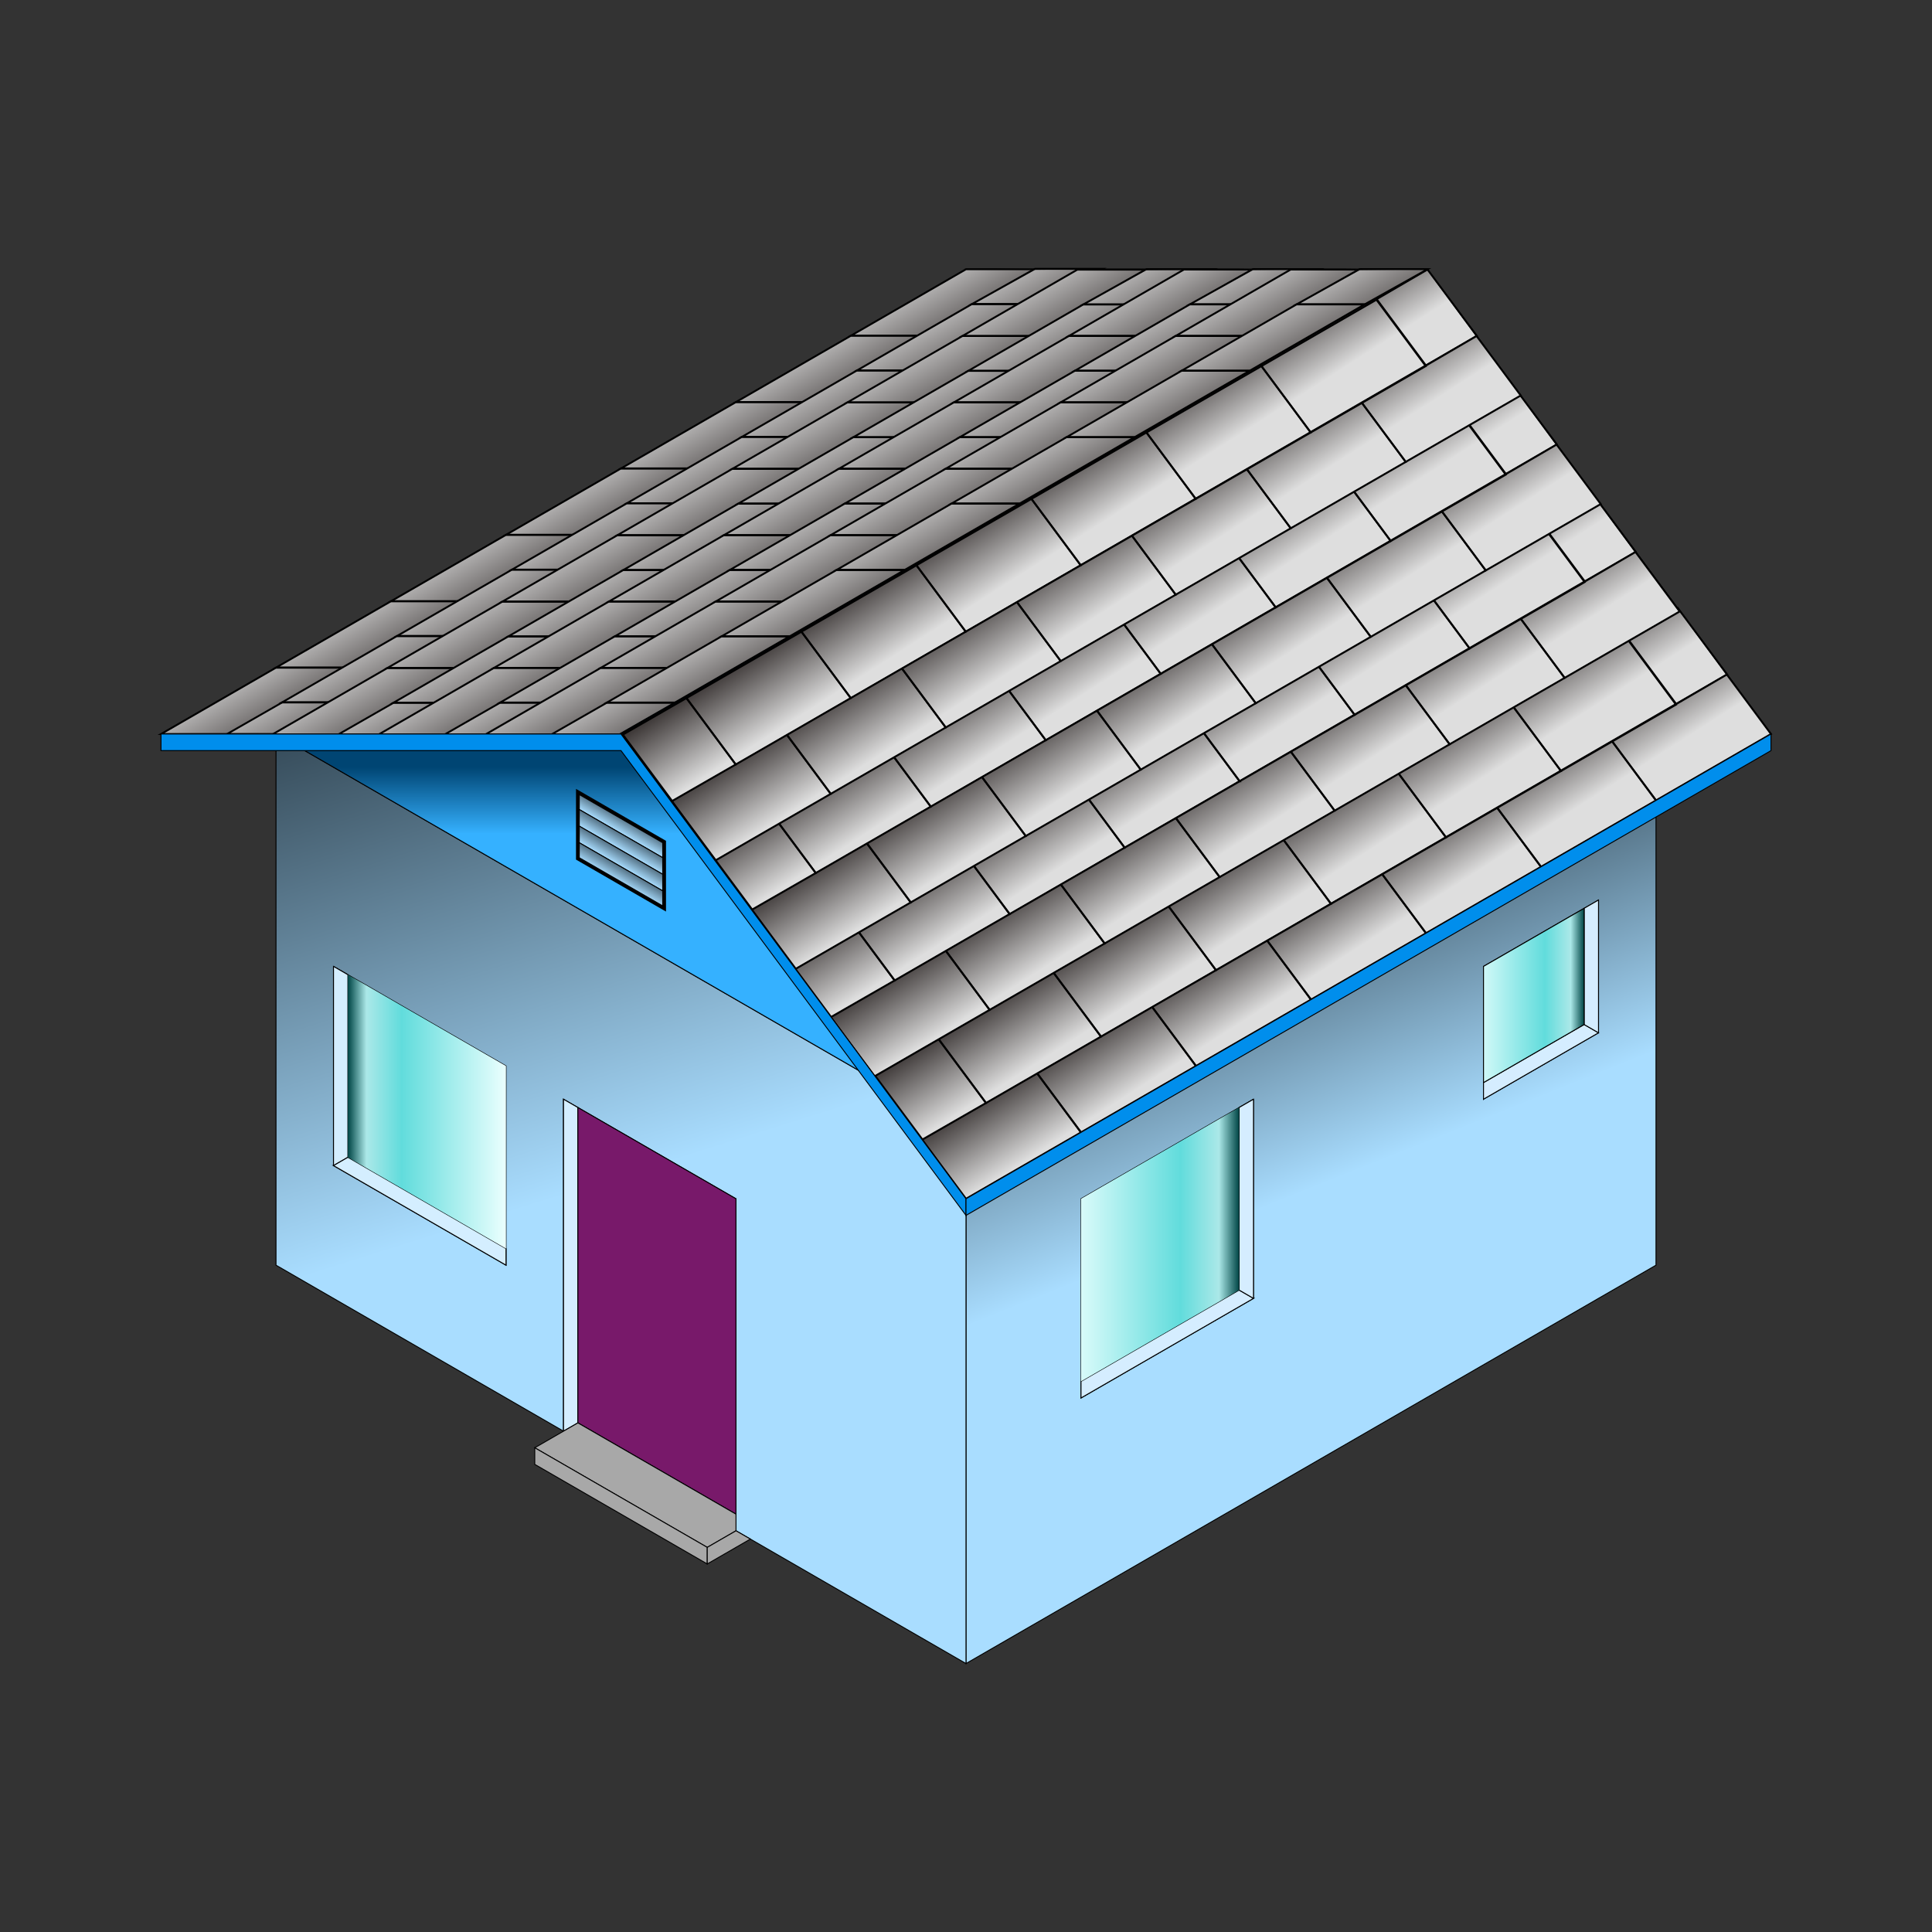 <svg:svg xmlns:dc="http://purl.org/dc/elements/1.1/" xmlns:ns1="http://sodipodi.sourceforge.net/DTD/sodipodi-0.dtd" xmlns:ns2="http://www.inkscape.org/namespaces/inkscape" xmlns:ns3="http://www.w3.org/1999/xlink" xmlns:ns5="http://creativecommons.org/ns#" xmlns:rdf="http://www.w3.org/1999/02/22-rdf-syntax-ns#" xmlns:svg="http://www.w3.org/2000/svg" height="2062.104" id="svg2" version="1.1" viewBox="-49.082 -58.181 2062.104 2062.104" width="2062.104" ns1:docname="house2.svg" ns2:version="0.47 r22583">
  <svg:rect x="-49.082" y="-58.181" width="2062.104" height="2062.104" fill="#333333" stroke="none"/>
  <svg:defs id="defs4">
    <svg:linearGradient id="linearGradient4854">
      <svg:stop id="stop4856" offset="0" style="stop-color:#004646" />
      <svg:stop id="stop4864" offset=".117" style="stop-color:#abe8e8" />
      <svg:stop id="stop4862" offset=".34" style="stop-color:#61dcdc" />
      <svg:stop id="stop4858" offset="1" style="stop-color:#eafffe" />
    </svg:linearGradient>
    <svg:linearGradient id="linearGradient4748">
      <svg:stop id="stop4750" offset="0" style="stop-color:#00070c" />
      <svg:stop id="stop4752" offset="1" style="stop-color:#a9ddff" />
    </svg:linearGradient>
    <svg:linearGradient id="linearGradient3742-1-7">
      <svg:stop id="stop3744-2-23" offset="0" style="stop-color:#221c1b" />
      <svg:stop id="stop3746-6-51" offset="1" style="stop-color:#dedede" />
    </svg:linearGradient>
    <svg:linearGradient gradientTransform="translate(121.74 -282.12)" gradientUnits="userSpaceOnUse" id="linearGradient4286" x1="-828.52" x2="-889.89" y1="148.82" y2="42.52" ns2:collect="always" ns3:href="#linearGradient3742-1-7" />
    <svg:linearGradient gradientTransform="translate(-246.77 -674.82)" gradientUnits="userSpaceOnUse" id="linearGradient4297" x1="-543.83" x2="-490.98" y1="757.2" y2="839.76" ns2:collect="always" ns3:href="#linearGradient3742-1-7" />
    <svg:linearGradient gradientTransform="translate(-145.38 -643.45)" gradientUnits="userSpaceOnUse" id="linearGradient4307" x1="-543.83" x2="-490.98" y1="757.2" y2="839.76" ns2:collect="always" ns3:href="#linearGradient3742-1-7" />
    <svg:linearGradient gradientTransform="translate(20.352 -313.5)" gradientUnits="userSpaceOnUse" id="linearGradient4318" x1="-543.83" x2="-490.98" y1="757.2" y2="839.76" ns2:collect="always" ns3:href="#linearGradient3742-1-7" />
    <svg:linearGradient gradientTransform="translate(121.74 -282.12)" gradientUnits="userSpaceOnUse" id="linearGradient4328" x1="-543.83" x2="-490.98" y1="757.2" y2="839.76" ns2:collect="always" ns3:href="#linearGradient3742-1-7" />
    <svg:linearGradient gradientTransform="translate(-77.156 -444.29)" gradientUnits="userSpaceOnUse" id="linearGradient4339" x1="-543.83" x2="-490.98" y1="757.2" y2="839.76" ns2:collect="always" ns3:href="#linearGradient3742-1-7" />
    <svg:linearGradient gradientTransform="translate(24.236 -412.91)" gradientUnits="userSpaceOnUse" id="linearGradient4349" x1="-543.83" x2="-490.98" y1="757.2" y2="839.76" ns2:collect="always" ns3:href="#linearGradient3742-1-7" />
    <svg:linearGradient gradientTransform="translate(-161.37 -558.96)" gradientUnits="userSpaceOnUse" id="linearGradient4360" x1="-543.83" x2="-490.98" y1="757.2" y2="839.76" ns2:collect="always" ns3:href="#linearGradient3742-1-7" />
    <svg:linearGradient gradientTransform="translate(-59.976 -527.58)" gradientUnits="userSpaceOnUse" id="linearGradient4370" x1="-543.83" x2="-490.98" y1="757.2" y2="839.76" ns2:collect="always" ns3:href="#linearGradient3742-1-7" />
    <svg:linearGradient gradientTransform="translate(250.8 -315.83)" gradientUnits="userSpaceOnUse" id="linearGradient4396" x1="-828.52" x2="-889.89" y1="148.82" y2="42.52" ns2:collect="always">
      <svg:stop id="stop3744-2-23-8" offset="0" style="stop-color:#221c1b" />
      <svg:stop id="stop3746-6-51-0" offset="1" style="stop-color:#dedede" />
    </svg:linearGradient>
    <svg:linearGradient gradientTransform="translate(136.57 .397)" gradientUnits="userSpaceOnUse" id="linearGradient4490-8" x1="-828.52" x2="-889.89" y1="148.82" y2="42.52" ns2:collect="always">
      <svg:stop id="stop3744-2-23-5-6" offset="0" style="stop-color:#221c1b" />
      <svg:stop id="stop3746-6-51-4-4" offset="1" style="stop-color:#dedede" />
    </svg:linearGradient>
    <svg:linearGradient gradientTransform="translate(265.63 -33.311)" gradientUnits="userSpaceOnUse" id="linearGradient4396-2-8" x1="-828.52" x2="-889.89" y1="148.82" y2="42.52" ns2:collect="always">
      <svg:stop id="stop3744-2-23-8-4-0" offset="0" style="stop-color:#221c1b" />
      <svg:stop id="stop3746-6-51-0-7-1" offset="1" style="stop-color:#dedede" />
    </svg:linearGradient>
    <svg:linearGradient gradientTransform="translate(121.74 -282.12)" gradientUnits="userSpaceOnUse" id="linearGradient4744" x1="-920.58" x2="-920.58" y1="379.13" y2="450" ns2:collect="always">
      <svg:stop id="stop4740" offset="0" style="stop-color:#004573" />
      <svg:stop id="stop4742" offset="1" style="stop-color:#35b1ff" />
    </svg:linearGradient>
    <svg:linearGradient gradientTransform="translate(121.74 -282.12)" gradientUnits="userSpaceOnUse" id="linearGradient4754" x1="-859.21" x2="-874.55" y1="414.57" y2="441.14" ns2:collect="always" ns3:href="#linearGradient4748" />
    <svg:linearGradient gradientTransform="translate(121.74 -264.4)" gradientUnits="userSpaceOnUse" id="linearGradient4773" x1="-859.21" x2="-874.55" y1="414.57" y2="441.14" ns2:collect="always">
      <svg:stop id="stop4750-3" offset="0" style="stop-color:#00070c" />
      <svg:stop id="stop4752-2" offset="1" style="stop-color:#a9ddff" />
    </svg:linearGradient>
    <svg:linearGradient gradientTransform="translate(121.74 -246.69)" gradientUnits="userSpaceOnUse" id="linearGradient4773-1" x1="-859.21" x2="-874.55" y1="414.57" y2="441.14" ns2:collect="always">
      <svg:stop id="stop4750-38" offset="0" style="stop-color:#00070c" />
      <svg:stop id="stop4752-6" offset="1" style="stop-color:#a9ddff" />
    </svg:linearGradient>
    <svg:linearGradient gradientTransform="translate(121.74 -228.97)" gradientUnits="userSpaceOnUse" id="linearGradient4773-0" x1="-859.21" x2="-874.55" y1="414.57" y2="441.14" ns2:collect="always">
      <svg:stop id="stop4750-1" offset="0" style="stop-color:#00070c" />
      <svg:stop id="stop4752-5" offset="1" style="stop-color:#a9ddff" />
    </svg:linearGradient>
    <svg:linearGradient gradientTransform="translate(121.74 -282.12)" gradientUnits="userSpaceOnUse" id="linearGradient4850" x1="-1288.8" x2="-1043.3" y1="95.669" y2="875.2" ns2:collect="always" ns3:href="#linearGradient4748" />
    <svg:linearGradient gradientTransform="translate(121.74 -282.12)" gradientUnits="userSpaceOnUse" id="linearGradient4860" x1="-1150.7" x2="-981.95" y1="746.75" y2="746.75" ns2:collect="always" ns3:href="#linearGradient4854" />
    <svg:linearGradient gradientTransform="translate(121.74 -282.12)" gradientUnits="userSpaceOnUse" id="linearGradient4896" x1="-245.49" x2="-61.372" y1="343.7" y2="804.33" ns2:collect="always" ns3:href="#linearGradient4748" />
    <svg:linearGradient gradientTransform="translate(121.74 -282.12)" gradientUnits="userSpaceOnUse" id="linearGradient4914" x1="-199.46" x2="-383.57" y1="866.34" y2="866.34" ns2:collect="always" ns3:href="#linearGradient4854" />
    <svg:linearGradient gradientTransform="translate(121.74 -282.12)" gradientUnits="userSpaceOnUse" id="linearGradient4924" x1="168.77" x2="46.029" y1="582.87" y2="582.87" ns2:collect="always" ns3:href="#linearGradient4854" />
  </svg:defs>
  <ns1:namedview bordercolor="#666666" borderopacity="1.0" id="base" pagecolor="#ffffff" showborder="true" showgrid="true" ns2:current-layer="layer1" ns2:cx="1361.8892" ns2:cy="614.0793" ns2:document-units="px" ns2:pageopacity="0.0" ns2:pageshadow="2" ns2:snap-grids="true" ns2:snap-to-guides="false" ns2:window-height="1144" ns2:window-maximized="0" ns2:window-width="1585" ns2:window-x="5" ns2:window-y="25" ns2:zoom="0.31014856">
    <ns2:grid empspacing="5" enabled="true" id="grid2816" snapvisiblegridlinesonly="true" type="axonomgrid" units="mm" visible="true" />
  </ns1:namedview>
  <svg:g id="layer1" transform="translate(1351.2 663.69)" ns2:groupmode="layer" ns2:label="Layer 1">
    <svg:path d="m367.24 61.568-736.47 425.22v566.91l736.47-425.19v-566.94zm-61.375 177.19v141.72l-122.75 70.875v-141.75l122.75-70.844zm-368.25 212.59v212.59l-184.09 106.31v-212.62l184.09-106.28z" id="path4736" style="stroke:#000000;stroke-width:1px;fill:url(#linearGradient4896)" />
    <svg:path d="m-1105.7 61.568v566.94l306.84 177.16v-354.31l184.12 106.28v354.31 0.031l245.5 141.72v-566.91l-736.47-425.22zm61.375 248.03 184.13 106.31v212.59l-184.13-106.28v-212.62z" id="path4734" style="stroke:#000000;stroke-width:1px;fill:url(#linearGradient4850)" />
    <svg:path d="m-1105.7 61.581l736.47 425.2 736.46-425.2-736.46-425.2-736.47 425.2z" id="path3590" style="stroke:#000000;stroke-width:1px;fill:url(#linearGradient4744)" />
    <svg:path d="m489.98 61.581-368.24-496.06h-490.97l859.21 496.06z" id="path3592-4" style="stroke:#000000;stroke-width:1px;fill:none" />
    <svg:path d="m-369.23 557.64 859.21-496.06-368.24-496.06-859.2 496.06 368.23 496.06z" id="path3616" style="stroke:#000000;stroke-width:1px;fill:none" />
    <svg:path d="m-369.23 557.64 859.21-496.06-52.59-71.4-858.97 496.11l52.352 71.355z" id="path3740" style="stroke:#000000;stroke-width:1px;fill:url(#linearGradient4328)" />
    <svg:path d="m-369.23 557.64 122.74-70.866-52.604-70.866-122.74 70.866 52.604 70.866z" id="path3616-3" style="stroke:#000000;stroke-width:2;fill:none" ns1:nodetypes="ccccc" />
    <svg:path d="m-246.49 486.78 122.74-70.866-52.604-70.866-122.74 70.866 52.604 70.866z" id="path3616-3-6" style="stroke:#000000;stroke-width:2;fill:none" ns1:nodetypes="ccccc" />
    <svg:path d="m-123.74 415.91 122.74-70.866-52.604-70.866-122.74 70.866 52.604 70.866z" id="path3616-3-2" style="stroke:#000000;stroke-width:2;fill:none" ns1:nodetypes="ccccc" />
    <svg:path d="m-1 345.05 122.74-70.87l-52.604-70.866-122.74 70.866 52.604 70.866z" id="path3616-3-4" style="stroke:#000000;stroke-width:2;fill:none" ns1:nodetypes="ccccc" />
    <svg:path d="m121.74 274.18 122.75-70.87-52.61-70.86-122.74 70.86 52.6 70.87z" id="path3616-3-7" style="stroke:#000000;stroke-width:2;fill:none" ns1:nodetypes="ccccc" />
    <svg:path d="m244.49 203.31 122.74-70.866-52.604-70.866-122.74 70.866 52.604 70.866z" id="path3616-3-48" style="stroke:#000000;stroke-width:2;fill:none" ns1:nodetypes="ccccc" />
    <svg:path d="m367.23 132.45 122.75-70.869-52.61-70.866-122.74 70.866 52.6 70.869z" id="path3616-3-28" style="stroke:#000000;stroke-width:2;fill:none" ns1:nodetypes="ccccc" />
    <svg:path d="m-416.27 494.91 858.69-497.11-52.59-71.402-858.45 497.15l52.352 71.355z" id="path3740-4" style="stroke:#000000;stroke-width:1px;fill:url(#linearGradient4318)" ns1:nodetypes="ccccc" />
    <svg:path d="m-415.74 494.38 67.864-38.984-52.604-70.866-67.864 38.984 52.604 70.866z" id="path3616-3-8" style="stroke:#000000;stroke-width:2;fill:none" ns1:nodetypes="ccccc" />
    <svg:path d="m-347.88 455.4 122.74-70.866-52.604-70.866-122.74 70.866 52.604 70.866z" id="path3616-3-6-5" style="stroke:#000000;stroke-width:2;fill:none" ns1:nodetypes="ccccc" />
    <svg:path d="m-225.14 384.53 122.74-70.866-52.604-70.866-122.74 70.866 52.604 70.866z" id="path3616-3-2-6" style="stroke:#000000;stroke-width:2;fill:none" ns1:nodetypes="ccccc" />
    <svg:path d="m-102.39 313.67 122.74-70.866-52.604-70.866-122.74 70.866 52.604 70.866z" id="path3616-3-4-2" style="stroke:#000000;stroke-width:2;fill:none" ns1:nodetypes="ccccc" />
    <svg:path d="m20.352 242.8 122.75-70.86-52.608-70.87-122.74 70.87 52.6 70.86z" id="path3616-3-7-5" style="stroke:#000000;stroke-width:2;fill:none" ns1:nodetypes="ccccc" />
    <svg:path d="m143.1 171.94 122.74-70.87-52.6-70.866-122.75 70.866 52.61 70.87z" id="path3616-3-48-2" style="stroke:#000000;stroke-width:2;fill:none" ns1:nodetypes="ccccc" />
    <svg:path d="m265.84 101.07 122.74-70.866-52.6-70.866-122.74 70.866 52.6 70.866z" id="path3616-3-28-6" style="stroke:#000000;stroke-width:2;fill:none" ns1:nodetypes="ccccc" />
    <svg:path d="m388.83 29.61 54.275-31.667-52.604-70.866-54.275 31.667 52.604 70.866z" id="path3616-3-8-6" style="stroke:#000000;stroke-width:2;fill:none" ns1:nodetypes="ccccc" />
    <svg:path d="m-466.74 426.85 859.21-496.06-52.584-71.401-858.97 496.11 52.352 71.355z" id="path3740-1" style="stroke:#000000;stroke-width:1px;fill:url(#linearGradient4349)" />
    <svg:path d="m-466.74 426.85 122.74-70.866-52.604-70.866-122.74 70.866 52.604 70.866z" id="path3616-3-77" style="stroke:#000000;stroke-width:2;fill:none" ns1:nodetypes="ccccc" />
    <svg:path d="m-344 355.99 122.74-70.866-52.604-70.866-122.74 70.866 52.604 70.866z" id="path3616-3-6-4" style="stroke:#000000;stroke-width:2;fill:none" ns1:nodetypes="ccccc" />
    <svg:path d="m-221.25 285.12 122.74-70.866-52.604-70.866-122.74 70.866 52.604 70.866z" id="path3616-3-2-1" style="stroke:#000000;stroke-width:2;fill:none" ns1:nodetypes="ccccc" />
    <svg:path d="m-98.508 214.26 122.74-70.87-52.601-70.866-122.74 70.866l52.604 70.866z" id="path3616-3-4-1" style="stroke:#000000;stroke-width:2;fill:none" ns1:nodetypes="ccccc" />
    <svg:path d="m24.236 143.39 122.74-70.866-52.605-70.867-122.74 70.867 52.601 70.866z" id="path3616-3-7-9" style="stroke:#000000;stroke-width:2;fill:none" ns1:nodetypes="ccccc" />
    <svg:path d="m146.98 72.524 122.74-70.866-52.6-70.867-122.74 70.866 52.6 70.867z" id="path3616-3-48-1" style="stroke:#000000;stroke-width:2;fill:none" ns1:nodetypes="ccccc" />
    <svg:path d="m269.72 1.657 122.75-70.866-52.61-70.862-122.74 70.861 52.6 70.866z" id="path3616-3-28-3" style="stroke:#000000;stroke-width:2;fill:none" ns1:nodetypes="ccccc" />
    <svg:path d="m-513.77 364.12 858.68-497.11-52.584-71.401-858.45 497.15 52.352 71.355z" id="path3740-4-8" style="stroke:#000000;stroke-width:1px;fill:url(#linearGradient4339)" ns1:nodetypes="ccccc" />
    <svg:path d="m-513.25 363.6 67.864-38.984-52.604-70.866-67.864 38.984 52.604 70.866z" id="path3616-3-8-7" style="stroke:#000000;stroke-width:2;fill:none" ns1:nodetypes="ccccc" />
    <svg:path d="m-445.39 324.61 122.74-70.866-52.604-70.866-122.74 70.866 52.604 70.866z" id="path3616-3-6-5-4" style="stroke:#000000;stroke-width:2;fill:none" ns1:nodetypes="ccccc" />
    <svg:path d="m-322.64 253.75 122.74-70.866-52.604-70.866-122.74 70.866 52.604 70.866z" id="path3616-3-2-6-9" style="stroke:#000000;stroke-width:2;fill:none" ns1:nodetypes="ccccc" />
    <svg:path d="m-199.9 182.88 122.74-70.866-52.604-70.866-122.74 70.866 52.604 70.866z" id="path3616-3-4-2-3" style="stroke:#000000;stroke-width:2;fill:none" ns1:nodetypes="ccccc" />
    <svg:path d="m-77.156 112.01 122.74-70.863-52.601-70.866-122.74 70.866 52.604 70.863z" id="path3616-3-7-5-1" style="stroke:#000000;stroke-width:2;fill:none" ns1:nodetypes="ccccc" />
    <svg:path d="m45.588 41.147 122.74-70.866-52.6-70.871-122.75 70.871 52.608 70.866z" id="path3616-3-48-2-3" style="stroke:#000000;stroke-width:2;fill:none" ns1:nodetypes="ccccc" />
    <svg:path d="m168.33-29.719 122.74-70.866-52.604-70.866-122.74 70.866 52.604 70.866z" id="path3616-3-28-6-8" style="stroke:#000000;stroke-width:2;fill:none" ns1:nodetypes="ccccc" />
    <svg:path d="m291.32-101.18 54.275-31.667-52.604-70.866-54.275 31.667 52.604 70.866z" id="path3616-3-8-6-7" style="stroke:#000000;stroke-width:2;fill:none" ns1:nodetypes="ccccc" />
    <svg:path d="m-550.95 312.18 859.21-496.06-52.584-71.401-858.97 496.11 52.352 71.355z" id="path3740-3" style="stroke:#000000;stroke-width:1px;fill:url(#linearGradient4370)" />
    <svg:path d="m-550.95 312.18 122.74-70.866-52.604-70.866-122.74 70.866 52.604 70.866z" id="path3616-3-85" style="stroke:#000000;stroke-width:2;fill:none" ns1:nodetypes="ccccc" />
    <svg:path d="m-428.21 241.32 122.74-70.866-52.604-70.866-122.74 70.866 52.604 70.866z" id="path3616-3-6-0" style="stroke:#000000;stroke-width:2;fill:none" ns1:nodetypes="ccccc" />
    <svg:path d="m-305.46 170.45 122.74-70.866-52.604-70.866-122.74 70.866 52.604 70.866z" id="path3616-3-2-5" style="stroke:#000000;stroke-width:2;fill:none" ns1:nodetypes="ccccc" />
    <svg:path d="m-182.72 99.585 122.74-70.866-52.604-70.866-122.74 70.866 52.604 70.866z" id="path3616-3-4-9" style="stroke:#000000;stroke-width:2;fill:none" ns1:nodetypes="ccccc" />
    <svg:path d="m-59.976 28.719 122.74-70.866-52.604-70.866-122.74 70.866 52.604 70.866z" id="path3616-3-7-2" style="stroke:#000000;stroke-width:2;fill:none" ns1:nodetypes="ccccc" />
    <svg:path d="m62.768-42.147 122.74-70.866-52.604-70.866-122.74 70.866 52.604 70.866z" id="path3616-3-48-6" style="stroke:#000000;stroke-width:2;fill:none" ns1:nodetypes="ccccc" />
    <svg:path d="m185.51-113.01 122.74-70.866-52.604-70.866-122.74 70.866 52.604 70.866z" id="path3616-3-28-8" style="stroke:#000000;stroke-width:2;fill:none" ns1:nodetypes="ccccc" />
    <svg:path d="m-597.99 249.45 858.68-497.11-52.584-71.401-858.45 497.15 52.352 71.355z" id="path3740-4-5" style="stroke:#000000;stroke-width:1px;fill:url(#linearGradient4360)" ns1:nodetypes="ccccc" />
    <svg:path d="m-597.46 248.92 67.864-38.984-52.604-70.866-67.864 38.984 52.604 70.866z" id="path3616-3-8-2" style="stroke:#000000;stroke-width:2;fill:none" ns1:nodetypes="ccccc" />
    <svg:path d="m-529.6 209.94 122.74-70.866-52.604-70.866-122.74 70.866 52.604 70.866z" id="path3616-3-6-5-8" style="stroke:#000000;stroke-width:2;fill:none" ns1:nodetypes="ccccc" />
    <svg:path d="m-406.85 139.07 122.74-70.862-52.61-70.866-122.74 70.866 52.61 70.862z" id="path3616-3-2-6-3" style="stroke:#000000;stroke-width:2;fill:none" ns1:nodetypes="ccccc" />
    <svg:path d="m-284.11 68.208 122.74-70.866-52.604-70.866-122.74 70.866 52.604 70.866z" id="path3616-3-4-2-6" style="stroke:#000000;stroke-width:2;fill:none" ns1:nodetypes="ccccc" />
    <svg:path d="m-161.37-2.658 122.74-70.866-52.604-70.866-122.74 70.866 52.604 70.866z" id="path3616-3-7-5-7" style="stroke:#000000;stroke-width:2;fill:none" ns1:nodetypes="ccccc" />
    <svg:path d="m-38.624-73.524 122.74-70.866-52.604-70.866-122.74 70.866 52.604 70.866z" id="path3616-3-48-2-8" style="stroke:#000000;stroke-width:2;fill:none" ns1:nodetypes="ccccc" />
    <svg:path d="m84.12-144.39 122.74-70.866-52.604-70.866-122.74 70.866 52.604 70.866z" id="path3616-3-28-6-7" style="stroke:#000000;stroke-width:2;fill:none" ns1:nodetypes="ccccc" />
    <svg:path d="m207.11-215.85 54.275-31.667-52.604-70.866-54.275 31.667 52.604 70.866z" id="path3616-3-8-6-2" style="stroke:#000000;stroke-width:2;fill:none" ns1:nodetypes="ccccc" />
    <svg:path d="m-636.36 196.32 859.21-496.06-52.584-71.401-858.97 496.11 52.352 71.355z" id="path3740-8" style="stroke:#000000;stroke-width:1px;fill:url(#linearGradient4307)" />
    <svg:path d="m-636.36 196.32 122.74-70.866-52.604-70.866-122.74 70.866 52.604 70.866z" id="path3616-3-9" style="stroke:#000000;stroke-width:2;fill:none" ns1:nodetypes="ccccc" />
    <svg:path d="m-513.61 125.45 122.74-70.866-52.604-70.866-122.74 70.866 52.604 70.866z" id="path3616-3-6-41" style="stroke:#000000;stroke-width:2;fill:none" ns1:nodetypes="ccccc" />
    <svg:path d="m-390.87 54.586 122.74-70.866-52.604-70.866-122.74 70.866 52.604 70.866z" id="path3616-3-2-64" style="stroke:#000000;stroke-width:2;fill:none" ns1:nodetypes="ccccc" />
    <svg:path d="m-268.13-16.28 122.74-70.866-52.604-70.866-122.74 70.866 52.604 70.866z" id="path3616-3-4-3" style="stroke:#000000;stroke-width:2;fill:none" ns1:nodetypes="ccccc" />
    <svg:path d="m-145.38-87.147 122.74-70.866-52.604-70.866-122.74 70.866 52.604 70.866z" id="path3616-3-7-54" style="stroke:#000000;stroke-width:2;fill:none" ns1:nodetypes="ccccc" />
    <svg:path d="m-22.638-158.01 122.74-70.866-52.604-70.866-122.74 70.866 52.604 70.866z" id="path3616-3-48-8" style="stroke:#000000;stroke-width:2;fill:none" ns1:nodetypes="ccccc" />
    <svg:path d="m100.11-228.88 122.74-70.866-52.604-70.866-122.74 70.866 52.604 70.866z" id="path3616-3-28-7" style="stroke:#000000;stroke-width:2;fill:none" ns1:nodetypes="ccccc" />
    <svg:path d="m-683.39 133.58 858.68-497.11-52.584-71.401-858.45 497.15 52.352 71.355z" id="path3740-4-3" style="stroke:#000000;stroke-width:1px;fill:url(#linearGradient4297)" ns1:nodetypes="ccccc" />
    <svg:path d="m-682.87 133.06 67.864-38.984-52.604-70.866-67.864 38.984 52.604 70.866z" id="path3616-3-8-3" style="stroke:#000000;stroke-width:2;fill:none" ns1:nodetypes="ccccc" />
    <svg:path d="m-615 94.075 122.74-70.866-52.604-70.866-122.74 70.866 52.604 70.866z" id="path3616-3-6-5-5" style="stroke:#000000;stroke-width:2;fill:none" ns1:nodetypes="ccccc" />
    <svg:path d="m-492.26 23.209 122.74-70.866-52.604-70.866-122.74 70.866 52.604 70.866z" id="path3616-3-2-6-0" style="stroke:#000000;stroke-width:2;fill:none" ns1:nodetypes="ccccc" />
    <svg:path d="m-369.52-47.657 122.74-70.866-52.604-70.866-122.74 70.866 52.604 70.866z" id="path3616-3-4-2-1" style="stroke:#000000;stroke-width:2;fill:none" ns1:nodetypes="ccccc" />
    <svg:path d="m-246.77-118.52 122.74-70.866-52.604-70.866-122.74 70.866 52.604 70.866z" id="path3616-3-7-5-4" style="stroke:#000000;stroke-width:2;fill:none" ns1:nodetypes="ccccc" />
    <svg:path d="m-124.03-189.39 122.74-70.866-52.604-70.866-122.74 70.866 52.604 70.866z" id="path3616-3-48-2-5" style="stroke:#000000;stroke-width:2;fill:none" ns1:nodetypes="ccccc" />
    <svg:path d="m-1.286-260.26 122.74-70.866-52.604-70.866-122.74 70.866 52.604 70.866z" id="path3616-3-28-6-70" style="stroke:#000000;stroke-width:2;fill:none" ns1:nodetypes="ccccc" />
    <svg:path d="m121.7-331.72 54.275-31.667-52.604-70.866-54.275 31.667 52.604 70.866z" id="path3616-3-8-6-78" style="stroke:#000000;stroke-width:2;fill:none" ns1:nodetypes="ccccc" />
    <svg:path d="m-1228.4 61.581 859.21-496.06h490.98l-859.21 496.06h-490.98z" id="path4187" style="stroke:#000000;stroke-width:1px;fill:none" />
    <svg:path d="m-1228.4 61.581 859.21-496.06 74.521-0.859-860.87 497.02-72.859-0.101z" id="path4278" style="fill:url(#linearGradient4286)" />
    <svg:path d="m-1228.4 61.581 122.74-70.866h72.669l-122.74 70.866h-72.669z" id="path4187-4" style="stroke:#000000;stroke-width:2;fill:none" ns1:nodetypes="ccccc" />
    <svg:path d="m-1105.7-9.285 122.74-70.866h72.669l-122.74 70.866h-72.669z" id="path4187-4-3" style="stroke:#000000;stroke-width:2;fill:none" ns1:nodetypes="ccccc" />
    <svg:path d="m-982.95-80.151 122.74-70.866h72.669l-122.74 70.866h-72.669z" id="path4187-4-0" style="stroke:#000000;stroke-width:2;fill:none" ns1:nodetypes="ccccc" />
    <svg:path d="m-860.21-151.02 122.74-70.866h72.669l-122.74 70.866h-72.669z" id="path4187-4-33" style="stroke:#000000;stroke-width:2;fill:none" ns1:nodetypes="ccccc" />
    <svg:path d="m-737.46-221.88 122.74-70.866h72.669l-122.74 70.866h-72.669z" id="path4187-4-38" style="stroke:#000000;stroke-width:2;fill:none" ns1:nodetypes="ccccc" />
    <svg:path d="m-614.72-292.75 122.74-70.866h72.669l-122.74 70.866h-72.669z" id="path4187-4-31" style="stroke:#000000;stroke-width:2;fill:none" ns1:nodetypes="ccccc" />
    <svg:path d="m-491.97-363.62 122.74-70.866h72.669l-122.74 70.866h-72.669z" id="path4187-4-8" style="stroke:#000000;stroke-width:2;fill:none" ns1:nodetypes="ccccc" />
    <svg:path d="m-1158.2 60.775 858.84-494.58 74.521-0.859-860.5 495.54-72.859-0.101z" id="path4278-8" style="fill:url(#linearGradient4396)" ns1:nodetypes="ccccc" />
    <svg:path d="m-1099.4 27.873 122.74-70.866h72.669l-122.74 70.866h-72.669z" id="path4187-4-6" style="stroke:#000000;stroke-width:2;fill:none" ns1:nodetypes="ccccc" />
    <svg:path d="m-976.63-42.993 122.74-70.866h72.669l-122.74 70.866h-72.669z" id="path4187-4-3-9" style="stroke:#000000;stroke-width:2;fill:none" ns1:nodetypes="ccccc" />
    <svg:path d="m-853.89-113.86 122.74-70.866h72.669l-122.74 70.866h-72.669z" id="path4187-4-0-3" style="stroke:#000000;stroke-width:2;fill:none" ns1:nodetypes="ccccc" />
    <svg:path d="m-731.15-184.73 122.74-70.866h72.669l-122.74 70.866h-72.669z" id="path4187-4-33-3" style="stroke:#000000;stroke-width:2;fill:none" ns1:nodetypes="ccccc" />
    <svg:path d="m-608.4-255.59 122.74-70.866h72.669l-122.74 70.866h-72.669z" id="path4187-4-38-7" style="stroke:#000000;stroke-width:2;fill:none" ns1:nodetypes="ccccc" />
    <svg:path d="m-485.66-326.46 122.74-70.866h72.669l-122.74 70.866h-72.669z" id="path4187-4-31-4" style="stroke:#000000;stroke-width:2;fill:none" ns1:nodetypes="ccccc" />
    <svg:path d="m-362.92-397.32 67.291-37.594h72.669l-67.291 37.594h-72.669z" id="path4187-4-8-3" style="stroke:#000000;stroke-width:2;fill:none" ns1:nodetypes="ccccc" />
    <svg:path d="m-1158 61.581 59.158-33.897h72.669l-59.158 33.897h-72.669z" id="path4187-4-6-5" style="stroke:#000000;stroke-width:2;fill:none" ns1:nodetypes="ccccc" />
    <svg:g id="g4551" transform="translate(104.07 -282.12)">
      <svg:path d="m-1213.6 344.1 859.21-496.06 74.521-0.859-860.87 497.02-72.859-0.101z" id="path4278-7" style="fill:url(#linearGradient4490-8)" />
      <svg:path d="m-1213.6 344.1 122.74-70.866h72.669l-122.74 70.866h-72.669z" id="path4187-4-86" style="stroke:#000000;stroke-width:2;fill:none" ns1:nodetypes="ccccc" />
      <svg:path d="m-1090.9 273.23 122.74-70.866h72.669l-122.74 70.866h-72.669z" id="path4187-4-3-0" style="stroke:#000000;stroke-width:2;fill:none" ns1:nodetypes="ccccc" />
      <svg:path d="m-968.13 202.37 122.74-70.866h72.669l-122.74 70.866h-72.669z" id="path4187-4-0-0" style="stroke:#000000;stroke-width:2;fill:none" ns1:nodetypes="ccccc" />
      <svg:path d="m-845.38 131.5 122.74-70.866h72.669l-122.74 70.866h-72.669z" id="path4187-4-33-6" style="stroke:#000000;stroke-width:2;fill:none" ns1:nodetypes="ccccc" />
      <svg:path d="m-722.64 60.633 122.74-70.866h72.669l-122.74 70.866h-72.669z" id="path4187-4-38-4" style="stroke:#000000;stroke-width:2;fill:none" ns1:nodetypes="ccccc" />
      <svg:path d="m-599.89-10.233 122.74-70.866h72.669l-122.74 70.866h-72.669z" id="path4187-4-31-3" style="stroke:#000000;stroke-width:2;fill:none" ns1:nodetypes="ccccc" />
      <svg:path d="m-477.15-81.099 122.74-70.866h72.669l-122.74 70.866h-72.669z" id="path4187-4-8-7" style="stroke:#000000;stroke-width:2;fill:none" ns1:nodetypes="ccccc" />
      <svg:path d="m-1143.3 343.29 858.84-494.58 74.521-0.859-860.5 495.54-72.859-0.101z" id="path4278-8-5" style="fill:url(#linearGradient4396-2-8)" ns1:nodetypes="ccccc" />
      <svg:path d="m-1084.6 310.39 122.74-70.866h72.669l-122.74 70.866h-72.669z" id="path4187-4-6-8" style="stroke:#000000;stroke-width:2;fill:none" ns1:nodetypes="ccccc" />
      <svg:path d="m-961.81 239.52 122.74-70.866h72.669l-122.74 70.866h-72.669z" id="path4187-4-3-9-1" style="stroke:#000000;stroke-width:2;fill:none" ns1:nodetypes="ccccc" />
      <svg:path d="m-839.07 168.66 122.74-70.866h72.669l-122.74 70.866h-72.669z" id="path4187-4-0-3-0" style="stroke:#000000;stroke-width:2;fill:none" ns1:nodetypes="ccccc" />
      <svg:path d="m-716.32 97.791 122.74-70.866h72.669l-122.74 70.866h-72.669z" id="path4187-4-33-3-9" style="stroke:#000000;stroke-width:2;fill:none" ns1:nodetypes="ccccc" />
      <svg:path d="m-593.58 26.925 122.74-70.866h72.669l-122.74 70.866h-72.669z" id="path4187-4-38-7-3" style="stroke:#000000;stroke-width:2;fill:none" ns1:nodetypes="ccccc" />
      <svg:path d="m-470.83-43.941 122.74-70.866h72.669l-122.74 70.866h-72.669z" id="path4187-4-31-4-0" style="stroke:#000000;stroke-width:2;fill:none" ns1:nodetypes="ccccc" />
      <svg:path d="m-348.09-114.81 67.291-37.594h72.669l-67.291 37.594h-72.669z" id="path4187-4-8-3-2" style="stroke:#000000;stroke-width:2;fill:none" ns1:nodetypes="ccccc" />
      <svg:path d="m-1143.2 344.1 59.158-33.897h72.669l-59.158 33.897h-72.669z" id="path4187-4-6-5-6" style="stroke:#000000;stroke-width:2;fill:none" ns1:nodetypes="ccccc" />
    </svg:g>
    <svg:g id="g4551-5" transform="translate(217.8 -282.21)">
      <svg:path d="m-1213.6 344.1 859.21-496.06 74.521-0.859-860.87 497.02-72.859-0.101z" id="path4278-7-9" style="fill:url(#linearGradient4490-8)" />
      <svg:path d="m-1213.6 344.1 122.74-70.866h72.669l-122.74 70.866h-72.669z" id="path4187-4-86-7" style="stroke:#000000;stroke-width:2;fill:none" ns1:nodetypes="ccccc" />
      <svg:path d="m-1090.9 273.23 122.74-70.866h72.669l-122.74 70.866h-72.669z" id="path4187-4-3-0-0" style="stroke:#000000;stroke-width:2;fill:none" ns1:nodetypes="ccccc" />
      <svg:path d="m-968.13 202.37 122.74-70.866h72.669l-122.74 70.866h-72.669z" id="path4187-4-0-0-6" style="stroke:#000000;stroke-width:2;fill:none" ns1:nodetypes="ccccc" />
      <svg:path d="m-845.38 131.5 122.74-70.866h72.669l-122.74 70.866h-72.669z" id="path4187-4-33-6-2" style="stroke:#000000;stroke-width:2;fill:none" ns1:nodetypes="ccccc" />
      <svg:path d="m-722.64 60.633 122.74-70.866h72.669l-122.74 70.866h-72.669z" id="path4187-4-38-4-8" style="stroke:#000000;stroke-width:2;fill:none" ns1:nodetypes="ccccc" />
      <svg:path d="m-599.89-10.233 122.74-70.866h72.669l-122.74 70.866h-72.669z" id="path4187-4-31-3-9" style="stroke:#000000;stroke-width:2;fill:none" ns1:nodetypes="ccccc" />
      <svg:path d="m-477.15-81.099 122.74-70.866h72.669l-122.74 70.866h-72.669z" id="path4187-4-8-7-5" style="stroke:#000000;stroke-width:2;fill:none" ns1:nodetypes="ccccc" />
      <svg:path d="m-1143.3 343.29 858.84-494.58 74.521-0.859-860.5 495.54-72.859-0.101z" id="path4278-8-5-0" style="fill:url(#linearGradient4396-2-8)" ns1:nodetypes="ccccc" />
      <svg:path d="m-1084.6 310.39 122.74-70.866h72.669l-122.74 70.866h-72.669z" id="path4187-4-6-8-2" style="stroke:#000000;stroke-width:2;fill:none" ns1:nodetypes="ccccc" />
      <svg:path d="m-961.81 239.52 122.74-70.866h72.669l-122.74 70.866h-72.669z" id="path4187-4-3-9-1-7" style="stroke:#000000;stroke-width:2;fill:none" ns1:nodetypes="ccccc" />
      <svg:path d="m-839.07 168.66 122.74-70.866h72.669l-122.74 70.866h-72.669z" id="path4187-4-0-3-0-2" style="stroke:#000000;stroke-width:2;fill:none" ns1:nodetypes="ccccc" />
      <svg:path d="m-716.32 97.791 122.74-70.866h72.669l-122.74 70.866h-72.669z" id="path4187-4-33-3-9-8" style="stroke:#000000;stroke-width:2;fill:none" ns1:nodetypes="ccccc" />
      <svg:path d="m-593.58 26.925 122.74-70.866h72.669l-122.74 70.866h-72.669z" id="path4187-4-38-7-3-1" style="stroke:#000000;stroke-width:2;fill:none" ns1:nodetypes="ccccc" />
      <svg:path d="m-470.83-43.941 122.74-70.866h72.669l-122.74 70.866h-72.669z" id="path4187-4-31-4-0-7" style="stroke:#000000;stroke-width:2;fill:none" ns1:nodetypes="ccccc" />
      <svg:path d="m-348.09-114.81 67.291-37.594h72.669l-67.291 37.594h-72.669z" id="path4187-4-8-3-2-7" style="stroke:#000000;stroke-width:2;fill:none" ns1:nodetypes="ccccc" />
      <svg:path d="m-1143.2 344.1 59.158-33.897h72.669l-59.158 33.897h-72.669z" id="path4187-4-6-5-6-9" style="stroke:#000000;stroke-width:2;fill:none" ns1:nodetypes="ccccc" />
    </svg:g>
    <svg:g id="g4551-3" transform="translate(331.72 -282.21)">
      <svg:path d="m-1213.6 344.1 859.21-496.06 74.521-0.859-860.87 497.02-72.859-0.101z" id="path4278-7-7" style="fill:url(#linearGradient4490-8)" />
      <svg:path d="m-1213.6 344.1 122.74-70.866h72.669l-122.74 70.866h-72.669z" id="path4187-4-86-3" style="stroke:#000000;stroke-width:2;fill:none" ns1:nodetypes="ccccc" />
      <svg:path d="m-1090.9 273.23 122.74-70.866h72.669l-122.74 70.866h-72.669z" id="path4187-4-3-0-00" style="stroke:#000000;stroke-width:2;fill:none" ns1:nodetypes="ccccc" />
      <svg:path d="m-968.13 202.37 122.74-70.866h72.669l-122.74 70.866h-72.669z" id="path4187-4-0-0-1" style="stroke:#000000;stroke-width:2;fill:none" ns1:nodetypes="ccccc" />
      <svg:path d="m-845.38 131.5 122.74-70.866h72.669l-122.74 70.866h-72.669z" id="path4187-4-33-6-5" style="stroke:#000000;stroke-width:2;fill:none" ns1:nodetypes="ccccc" />
      <svg:path d="m-722.64 60.633 122.74-70.866h72.669l-122.74 70.866h-72.669z" id="path4187-4-38-4-80" style="stroke:#000000;stroke-width:2;fill:none" ns1:nodetypes="ccccc" />
      <svg:path d="m-599.89-10.233 122.74-70.866h72.669l-122.74 70.866h-72.669z" id="path4187-4-31-3-0" style="stroke:#000000;stroke-width:2;fill:none" ns1:nodetypes="ccccc" />
      <svg:path d="m-477.15-81.099 122.74-70.866h72.669l-122.74 70.866h-72.669z" id="path4187-4-8-7-0" style="stroke:#000000;stroke-width:2;fill:none" ns1:nodetypes="ccccc" />
      <svg:path d="m-1143.3 343.29 858.84-494.58 74.521-0.859-860.5 495.54-72.859-0.101z" id="path4278-8-5-4" style="fill:url(#linearGradient4396-2-8)" ns1:nodetypes="ccccc" />
      <svg:path d="m-1084.6 310.39 122.74-70.866h72.669l-122.74 70.866h-72.669z" id="path4187-4-6-8-7" style="stroke:#000000;stroke-width:2;fill:none" ns1:nodetypes="ccccc" />
      <svg:path d="m-961.81 239.52 122.74-70.866h72.669l-122.74 70.866h-72.669z" id="path4187-4-3-9-1-5" style="stroke:#000000;stroke-width:2;fill:none" ns1:nodetypes="ccccc" />
      <svg:path d="m-839.07 168.66 122.74-70.866h72.669l-122.74 70.866h-72.669z" id="path4187-4-0-3-0-3" style="stroke:#000000;stroke-width:2;fill:none" ns1:nodetypes="ccccc" />
      <svg:path d="m-716.32 97.791 122.74-70.866h72.669l-122.74 70.866h-72.669z" id="path4187-4-33-3-9-1" style="stroke:#000000;stroke-width:2;fill:none" ns1:nodetypes="ccccc" />
      <svg:path d="m-593.58 26.925 122.74-70.866h72.669l-122.74 70.866h-72.669z" id="path4187-4-38-7-3-4" style="stroke:#000000;stroke-width:2;fill:none" ns1:nodetypes="ccccc" />
      <svg:path d="m-470.83-43.941 122.74-70.866h72.669l-122.74 70.866h-72.669z" id="path4187-4-31-4-0-2" style="stroke:#000000;stroke-width:2;fill:none" ns1:nodetypes="ccccc" />
      <svg:path d="m-348.09-114.81 67.291-37.594h72.669l-67.291 37.594h-72.669z" id="path4187-4-8-3-2-0" style="stroke:#000000;stroke-width:2;fill:none" ns1:nodetypes="ccccc" />
      <svg:path d="m-1143.2 344.1 59.158-33.897h72.669l-59.158 33.897h-72.669z" id="path4187-4-6-5-6-1" style="stroke:#000000;stroke-width:2;fill:none" ns1:nodetypes="ccccc" />
    </svg:g>
    <svg:path d="m-369.23 557.64v17.717l-368.23-496.06h-490.98v-17.717h490.98l368.23 496.06z" id="path4730" style="stroke:#000000;stroke-width:1px;fill:#008eec" />
    <svg:path d="m-369.23 557.64v17.717l859.21-496.06v-17.717l-859.21 496.06z" id="path4732" style="stroke:#000000;stroke-width:1px;fill:#008eec" />
    <svg:path d="m-783.49 123.59 92.058 53.15v17.717l-92.058-53.15v-17.717z" id="path4746" style="stroke:#000000;stroke-width:1px;fill:url(#linearGradient4754)" />
    <svg:path d="m-783.49 141.31 92.058 53.15v17.717l-92.058-53.15v-17.717z" id="path4746-7" style="stroke:#000000;stroke-width:1px;fill:url(#linearGradient4773)" />
    <svg:path d="m-783.49 159.02 92.058 53.15v17.717l-92.058-53.15v-17.717z" id="path4746-6" style="stroke:#000000;stroke-width:1px;fill:url(#linearGradient4773-1)" />
    <svg:path d="m-783.49 176.74 92.058 53.15v17.717l-92.058-53.15v-17.717z" id="path4746-9" style="stroke:#000000;stroke-width:1px;fill:url(#linearGradient4773-0)" />
    <svg:path d="m-783.49 123.59v70.866l92.058 53.15v-70.866l-92.058-53.15z" id="path4832" style="stroke:#000000;stroke-width:4;fill:none" />
    <svg:path d="m-1044.3 309.61 15.343 8.858v194.88l-15.343 8.858v-212.6z" id="path4840" style="stroke:#000000;stroke-width:1px;fill:#d4eeff" />
    <svg:path d="m-1044.3 522.21 15.343-8.858 168.77 97.441v17.717l-184.12-106.3z" id="path4842" style="stroke:#000000;stroke-width:1px;fill:#d4eeff" />
    <svg:path d="m-1029 513.35 168.77 97.441v-194.88l-168.77-97.441v194.88z" id="path4852" style="fill:url(#linearGradient4860)" />
    <svg:path d="m-798.83 805.68 15.343-8.858v-336.61l-15.343-8.858v354.33z" id="path4866" style="stroke:#000000;stroke-width:1px;fill:#d4eeff" />
    <svg:path d="m-783.49 796.82 168.77 97.441v-336.61l-168.77-97.441v336.61z" id="path4868" style="stroke:#000000;stroke-width:1px;fill:#78196a" />
    <svg:path d="m-783.49 796.82-46.029 26.575 184.12 106.3 30.686-17.717v-17.717l-168.77-97.441z" id="path4878" style="stroke:#000000;stroke-width:1px;fill:#a8a8a8" />
    <svg:path d="m-829.52 823.39v17.716l184.12 106.3v-17.716l-184.12-106.3z" id="path4880" style="stroke:#000000;stroke-width:1px;fill:#a8a8a8" />
    <svg:path d="m-645.4 947.41 46.029-26.575-15.343-8.858-30.686 17.717v17.716z" id="path4882" style="stroke:#000000;stroke-width:1px;fill:#a8a8a8" />
    <svg:path d="m-62.372 663.94-15.343-8.858-168.77 97.441v17.717l184.12-106.3z" id="path4898" style="stroke:#000000;stroke-width:1px;fill:#d5edff" />
    <svg:path d="m-62.372 663.94-15.343-8.858v-194.88l15.343-8.858v212.6z" id="path4900" style="stroke:#000000;stroke-width:1px;fill:#d5edff" />
    <svg:path d="m183.12 451.34v-17.717l107.4-62.008 15.343 8.858-122.74 70.866z" id="path4902" style="stroke:#000000;stroke-width:1px;fill:#d5edff" />
    <svg:path d="m305.86 380.48-15.343-8.858v-124.02l15.343-8.858v141.73z" id="path4904" style="stroke:#000000;stroke-width:1px;fill:#d5edff" />
    <svg:path d="m-246.49 752.53 168.77-97.441v-194.88l-168.77 97.441v194.88z" id="path4906" style="fill:url(#linearGradient4914)" />
    <svg:path d="m183.12 433.63 107.4-62.008v-124.02l-107.4 62.008v124.02z" id="path4916" style="stroke:#000000;stroke-width:1px;fill:url(#linearGradient4924)" />
  </svg:g>
</svg:svg>